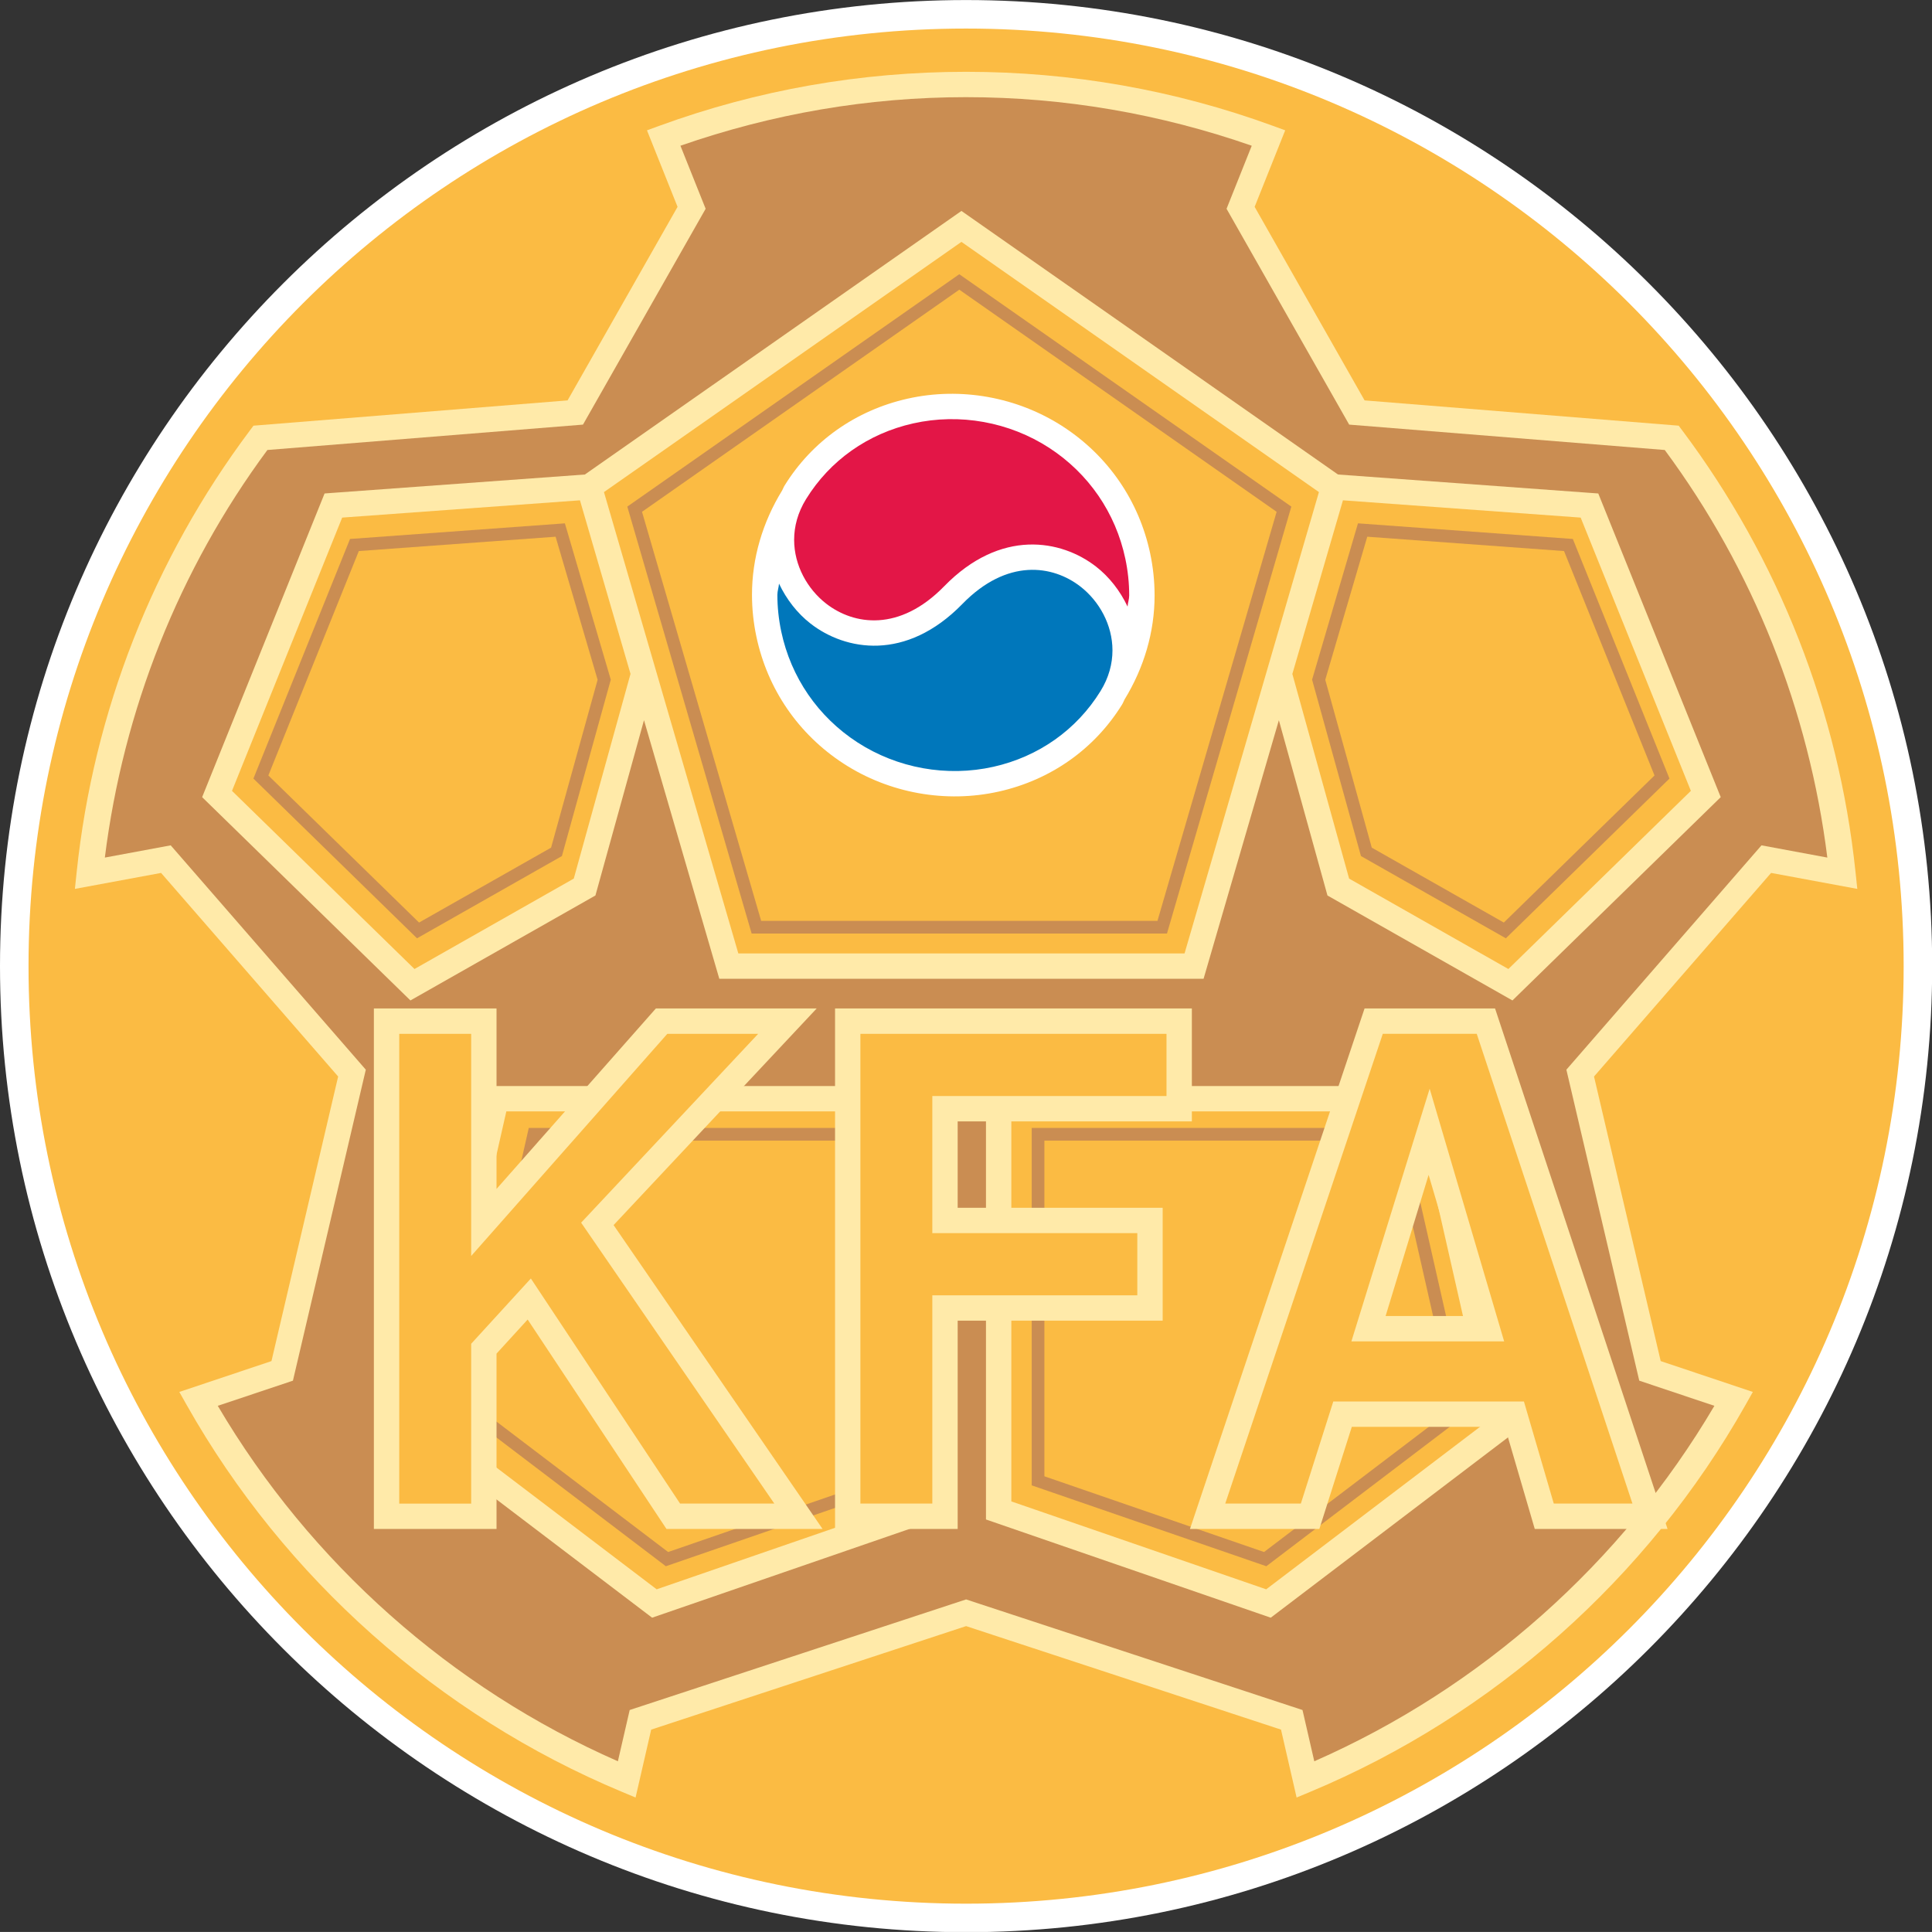 <svg
   xmlns="http://www.w3.org/2000/svg"
   xmlns:xlink="http://www.w3.org/1999/xlink"
   width="600.379"
   height="600.368"
   viewBox="0 0 450.284 450.276"
   fill-rule="evenodd"
   version="1.1"
   id="svg1126">
  <rect x="0" y="0" width="450.284" height="450.276" fill="#333333" stroke="none"/>
  <g
     id="g1124"
     transform="matrix(0.788,0,0,0.788,-8.552,-107.429)">
    <path
       fill="#FFFFFF"
       stroke="none"
       d="m 296.593,136.344 c -157.558,0 -285.74,128.181 -285.74,285.732 0,157.563 128.181,285.737 285.74,285.737 157.559,0 285.74,-128.174 285.74,-285.737 0,-157.551 -128.181,-285.732 -285.74,-285.732 z"
       id="path1062" />
    <path
       fill="#FBBB43"
       stroke="none"
       d="m 296.593,699.38 c 153.149,0 277.303,-124.147 277.303,-277.304 0,-153.144 -124.154,-277.3 -277.303,-277.3 -153.149,0 -277.302,124.156 -277.302,277.3 0,153.157 124.153,277.304 277.302,277.304 z"
       id="path1064" />
    <path
       fill="#FFEAA9"
       stroke="none"
       d="m 205.839,173.551 -3.633,1.326 c 0,0 7.918,19.805 9.049,22.632 -1.641,2.892 -30.725,54.074 -32.53,57.246 -3.79,0.308 -92.901,7.478 -92.901,7.478 l -1.015,1.355 C 56.212,301.739 38.48,346.923 33.529,394.252 l -0.523,4.987 c 0,0 22.023,-4.079 25.488,-4.723 2.611,2.995 50.031,57.535 52.372,60.216 -0.817,3.501 -18.831,80.376 -19.724,84.169 -3.358,1.128 -27.253,9.126 -27.253,9.126 l 2.234,3.956 c 28.872,51.108 74.546,91.699 128.606,114.287 l 4.105,1.713 c 0,0 3.878,-16.86 4.618,-20.083 3.805,-1.259 90.908,-29.882 93.142,-30.615 2.234,0.733 89.334,29.356 93.142,30.615 0.74,3.223 4.615,20.083 4.615,20.083 l 4.101,-1.713 c 54.061,-22.588 99.734,-63.179 128.606,-114.287 l 2.234,-3.956 c 0,0 -23.892,-7.998 -27.254,-9.126 -0.886,-3.793 -18.903,-80.668 -19.723,-84.169 2.343,-2.681 49.768,-57.221 52.376,-60.216 3.47,0.644 25.495,4.723 25.495,4.723 l -0.528,-4.987 c -4.951,-47.344 -22.69,-92.527 -51.284,-130.664 l -1.018,-1.355 c 0,0 -89.107,-7.17 -92.9,-7.478 -1.803,-3.172 -30.879,-54.354 -32.52,-57.246 1.127,-2.827 9.038,-22.632 9.038,-22.632 l -3.625,-1.326 c -29.048,-10.606 -59.582,-15.982 -90.755,-15.982 -31.179,0 -61.714,5.376 -90.754,15.982 z"
       id="path1066" />
    <path
       fill="#CA8D52"
       stroke="none"
       d="m 296.593,165.069 c 28.989,0 57.364,4.922 84.485,14.364 -2.007,5.024 -7.449,18.647 -7.449,18.647 l 36.269,63.838 c 0,0 89.825,7.229 93.34,7.507 26.2,35.405 42.627,76.948 48.084,120.55 -6.218,-1.158 -19.474,-3.618 -19.474,-3.618 l -57.708,66.353 21.555,91.978 c 0,0 16.039,5.376 22.221,7.441 -27.377,46.465 -69.053,83.481 -118.337,105.132 -1.172,-5.098 -3.486,-15.161 -3.486,-15.161 l -99.5,-32.71 -99.499,32.71 c 0,0 -2.319,10.063 -3.49,15.161 -49.289,-21.651 -90.963,-58.667 -118.341,-105.132 6.178,-2.065 22.229,-7.441 22.229,-7.441 L 119.047,452.71 61.343,386.357 c 0,0 -13.26,2.46 -19.479,3.618 5.453,-43.594 21.877,-85.137 48.076,-120.55 3.516,-0.278 93.344,-7.507 93.344,-7.507 l 36.277,-63.838 c 0,0 -5.446,-13.623 -7.456,-18.647 27.118,-9.442 55.499,-14.364 84.488,-14.364 z"
       id="path1068" />
    <path
       fill="#FFEAA9"
       stroke="none"
       d="m 483.573,282.286 -76.977,-5.61 -111.38,-77.959 -2.153,1.509 -109.222,76.45 -74.656,5.434 -2.333,0.176 -36.214,89.818 61.607,60.128 54.716,-31.044 14.366,-51.848 22.277,76.486 h 143.228 l 22.273,-76.479 14.371,51.841 54.712,31.044 61.603,-60.128 z"
       id="path1070" />
    <path
       fill="#FBBB43"
       stroke="none"
       d="m 180.56,396.192 c -2.429,1.385 -42.792,24.288 -47.114,26.742 -3.636,-3.553 -50.72,-49.512 -53.975,-52.691 1.732,-4.292 30.973,-76.816 32.589,-80.823 3.827,-0.278 56.997,-4.145 70.327,-5.112 l 14.952,51.336 c -2.274,8.195 -16.055,57.934 -16.779,60.548 z"
       id="path1072" />
    <path
       fill="#FBBB43"
       stroke="none"
       d="m 456.986,422.934 c -4.321,-2.454 -44.677,-25.365 -47.109,-26.742 -0.725,-2.614 -14.494,-52.28 -16.787,-60.527 l 14.963,-51.357 c 13.323,0.967 66.482,4.834 70.312,5.112 1.619,4.007 30.858,76.531 32.594,80.823 -3.252,3.179 -50.332,49.138 -53.973,52.691 z"
       id="path1074" />
    <path
       fill="#FBBB43"
       stroke="none"
       d="m 295.216,207.872 c 4.051,2.835 101.587,71.104 105.733,74.004 -1.422,4.878 -38.255,131.346 -39.742,136.45 -5.287,0 -126.69,0 -131.978,0 -1.487,-5.104 -38.321,-131.572 -39.742,-136.45 4.146,-2.9 101.679,-71.169 105.729,-74.004 z"
       id="path1076" />
    <path
       fill="#CA8D52"
       stroke="none"
       d="m 293.51,218.185 -97.119,67.983 36.778,126.277 h 122.839 l 36.781,-126.277 -98.203,-68.73 z"
       id="path1078" />
    <path
       fill="#FBBB43"
       stroke="none"
       d="m 294.586,222.008 c 2.081,1.458 91.722,64.204 93.854,65.698 -0.726,2.498 -34.483,118.374 -35.245,120.989 -2.717,0 -114.5,0 -117.214,0 -0.761,-2.615 -34.511,-118.491 -35.24,-120.989 2.128,-1.494 91.765,-64.24 93.845,-65.698 z"
       id="path1080" />
    <path
       fill="#CA8D52"
       stroke="none"
       d="m 176.417,291.23 -62.039,4.511 -28.572,70.869 48.387,47.242 42.854,-24.325 14.458,-52.169 -13.579,-46.239 z"
       id="path1082" />
    <path
       fill="#FBBB43"
       stroke="none"
       d="m 175.18,295.074 c 0.787,2.689 12.143,41.346 12.429,42.313 -0.278,0.996 -13.363,48.215 -13.762,49.65 -1.264,0.718 -36.783,20.874 -39.053,22.156 -1.894,-1.845 -42.88,-41.858 -44.571,-43.505 0.893,-2.22 25.927,-64.307 26.758,-66.372 2.19,-0.162 55.386,-4.037 58.199,-4.242 z"
       id="path1084" />
    <path
       fill="#CA8D52"
       stroke="none"
       d="m 412.074,292.569 -13.146,44.789 14.457,52.169 42.854,24.325 48.392,-47.242 -28.58,-70.869 -63.545,-4.622 z"
       id="path1086" />
    <path
       fill="#FBBB43"
       stroke="none"
       d="m 415.246,295.074 c 2.819,0.205 56.016,4.08 58.197,4.242 0.836,2.057 25.869,64.152 26.764,66.372 -1.685,1.647 -42.679,41.66 -44.568,43.505 -2.271,-1.282 -37.793,-21.438 -39.061,-22.156 -0.394,-1.435 -13.476,-48.654 -13.754,-49.65 0.285,-0.967 11.638,-39.624 12.422,-42.313 z"
       id="path1088" />
    <path
       fill="#FFEAA9"
       stroke="none"
       d="M 284.208,457.544 H 154.621 l -23.215,102.29 72.32,54.961 84.232,-29.048 V 457.544 Z"
       id="path1090" />
    <path
       fill="#FBBB43"
       stroke="none"
       d="m 280.458,465.044 c 0,6.885 0,110.405 0,115.357 -4.622,1.596 -71.891,24.785 -75.385,26 -2.959,-2.255 -61.735,-46.918 -65.284,-49.614 0.989,-4.35 19.607,-86.396 20.823,-91.743 5.533,0 112.954,0 119.846,0 z"
       id="path1092" />
    <path
       fill="#FFEAA9"
       stroke="none"
       d="M 432.816,457.544 H 302.475 v 128.203 l 84.228,29.048 72.319,-54.961 -23.21,-102.29 z"
       id="path1094" />
    <path
       fill="#FBBB43"
       stroke="none"
       d="m 429.82,465.044 c 1.217,5.347 19.834,87.393 20.824,91.743 -3.545,2.696 -62.329,47.359 -65.289,49.614 -3.494,-1.215 -70.759,-24.404 -75.38,-26 0,-4.952 0,-108.472 0,-115.357 6.892,0 114.308,0 119.845,0 z"
       id="path1096" />
    <path
       fill="#CA8D52"
       stroke="none"
       d="M 424.438,469.937 H 316.002 v 105.717 l 69.391,23.921 59.669,-45.351 -19.13,-84.287 z"
       id="path1098" />
    <path
       fill="#FBBB43"
       stroke="none"
       d="m 422.943,473.687 c 0.63,2.783 17.417,76.772 17.93,79.013 -1.831,1.392 -54.631,41.514 -56.154,42.671 -1.81,-0.63 -62.565,-21.577 -64.967,-22.397 0,-2.549 0,-95.713 0,-99.287 3.567,0 100.328,0 103.191,0 z"
       id="path1100" />
    <path
       fill="#CA8D52"
       stroke="none"
       d="M 275.302,469.937 H 167.251 l -19.127,84.287 59.667,45.351 69.386,-23.921 V 469.937 Z"
       id="path1102" />
    <path
       fill="#FFFFFF"
       stroke="none"
       d="m 343.465,343.209 c 5.757,-9.411 8.88,-19.951 8.88,-30.762 0,-4.13 -0.432,-8.291 -1.305,-12.422 -3.292,-15.534 -12.444,-28.857 -25.769,-37.514 -13.5,-8.775 -30.257,-11.792 -45.965,-8.269 -15.363,3.443 -28.307,12.59 -36.439,25.767 -0.286,0.461 -0.425,0.937 -0.689,1.398 -5.775,9.427 -8.91,19.995 -8.91,30.835 0,4.124 0.433,8.284 1.309,12.422 3.293,15.528 12.441,28.851 25.765,37.508 13.501,8.774 30.257,11.792 45.966,8.269 15.355,-3.443 28.291,-12.59 36.431,-25.752 v 0 0 c 0.007,-0.007 0.007,-0.015 0.014,-0.022 0.301,-0.483 0.448,-0.975 0.712,-1.458 z"
       id="path1104" />
    <path
       fill="#FBBB43"
       stroke="none"
       d="m 273.427,473.687 c 0,3.574 0,96.723 0,99.287 -2.395,0.82 -63.157,21.767 -64.962,22.397 -1.527,-1.157 -54.317,-41.279 -56.151,-42.671 0.508,-2.241 17.303,-76.23 17.933,-79.013 2.857,0 99.613,0 103.18,0 z"
       id="path1106" />
    <path
       fill="#E31647"
       stroke="none"
       d="m 280.949,261.559 c 13.75,-3.083 28.409,-0.44 40.231,7.236 11.637,7.566 19.637,19.212 22.511,32.783 0.763,3.612 1.144,7.244 1.144,10.855 0,1.128 -0.41,2.19 -0.482,3.31 -2.208,-4.665 -5.406,-8.774 -9.307,-11.813 -10.296,-8.021 -28.24,-11.317 -44.931,5.801 -13.207,13.542 -26.7,11.528 -34.928,5.119 -5.515,-4.299 -9.453,-11.272 -9.453,-18.853 0,-3.947 1.064,-8.063 3.528,-12.048 7.062,-11.448 18.318,-19.394 31.687,-22.39 z"
       id="path1108" />
    <path
       fill="#0077BB"
       stroke="none"
       d="m 295.498,314.96 c 13.207,-13.55 26.708,-11.528 34.935,-5.127 5.515,4.299 9.453,11.272 9.453,18.853 0,3.947 -1.064,8.056 -3.528,12.041 -7.069,11.447 -18.325,19.401 -31.693,22.397 -13.75,3.083 -28.402,0.44 -40.231,-7.236 -11.638,-7.567 -19.638,-19.204 -22.513,-32.777 -0.762,-3.61 -1.144,-7.251 -1.144,-10.854 0,-1.128 0.411,-2.197 0.484,-3.311 2.207,4.659 5.404,8.768 9.306,11.807 10.296,8.027 28.241,11.323 44.931,-5.793 z"
       id="path1110" />
    <path
       fill="#FFEAA9"
       stroke="none"
       d="m 204.839,434.605 c 0,0 -37.075,41.997 -47.128,53.378 0,-13.769 0,-53.378 0,-53.378 h -36.276 v 153.94 h 36.276 c 0,0 0,-49.116 0,-51.855 1.249,-1.363 5.838,-6.387 9.207,-10.079 4.665,7.046 41.052,61.934 41.052,61.934 h 46.172 c 0,0 -58.579,-85.181 -61.805,-89.868 3.83,-4.087 60.069,-64.072 60.069,-64.072 z"
       id="path1112" />
    <path
       fill="#FBBB43"
       stroke="none"
       d="m 235.092,442.105 c -9.474,10.107 -52.358,55.854 -52.358,55.854 0,0 50.124,72.876 57.14,83.086 -8.668,0 -25.008,0 -27.875,0 -2.11,-3.193 -44.136,-66.577 -44.136,-66.577 l -17.652,19.307 c 0,0 0,40.854 0,47.27 -4.822,0 -16.453,0 -21.276,0 0,-6.943 0,-132.012 0,-138.94 4.823,0 16.454,0 21.276,0 0,6.577 0,65.712 0,65.712 0,0 55.866,-63.281 58.012,-65.712 2.333,0 17.278,0 26.869,0 z"
       id="path1114" />
    <path
       fill="#FFEAA9"
       stroke="none"
       d="m 257.833,434.605 v 153.94 h 36.27 c 0,0 0,-54.99 0,-61.597 6.599,0 60.629,0 60.629,0 V 493.55 c 0,0 -54.03,0 -60.629,0 0,-5.142 0,-20.405 0,-25.547 6.709,0 69.265,0 69.265,0 v -33.398 z"
       id="path1116" />
    <path
       fill="#FBBB43"
       stroke="none"
       d="m 355.868,442.105 c 0,4.555 0,13.842 0,18.398 -6.709,0 -69.265,0 -69.265,0 v 40.547 c 0,0 54.031,0 60.629,0 0,4.556 0,13.843 0,18.398 -6.598,0 -60.629,0 -60.629,0 0,0 0,54.976 0,61.597 -4.819,0 -16.45,0 -21.27,0 0,-6.943 0,-132.012 0,-138.94 6.658,0 83.878,0 90.535,0 z"
       id="path1118" />
    <path
       fill="#FFEAA9"
       stroke="none"
       d="m 414.447,434.605 -51.636,153.94 h 38.269 c 0,0 8.211,-25.825 9.596,-30.19 4.629,0 40.553,0 45.285,0 1.311,4.482 8.826,30.19 8.826,30.19 h 39.279 l -51.02,-153.94 z m 18.948,49.218 c 3.882,13.169 10.429,35.391 12.304,41.748 -6.13,0 -18.845,0 -25.026,0 1.948,-6.401 8.724,-28.608 12.722,-41.748 z"
       id="path1120" />
    <path
       fill="#FBBB43"
       stroke="none"
       d="m 447.626,442.105 c 1.589,4.79 43.059,129.902 46.055,138.94 -6.446,0 -19.468,0 -23.269,0 -1.311,-4.482 -8.826,-30.19 -8.826,-30.19 h -56.389 c 0,0 -8.211,25.825 -9.595,30.19 -3.684,0 -15.997,0 -22.361,0 3.04,-9.067 45,-134.18 46.597,-138.94 4.152,0 23.628,0 27.788,0 z m -37.075,90.966 h 45.183 l -22.031,-74.736 z"
       id="path1122" />
  </g>
</svg>